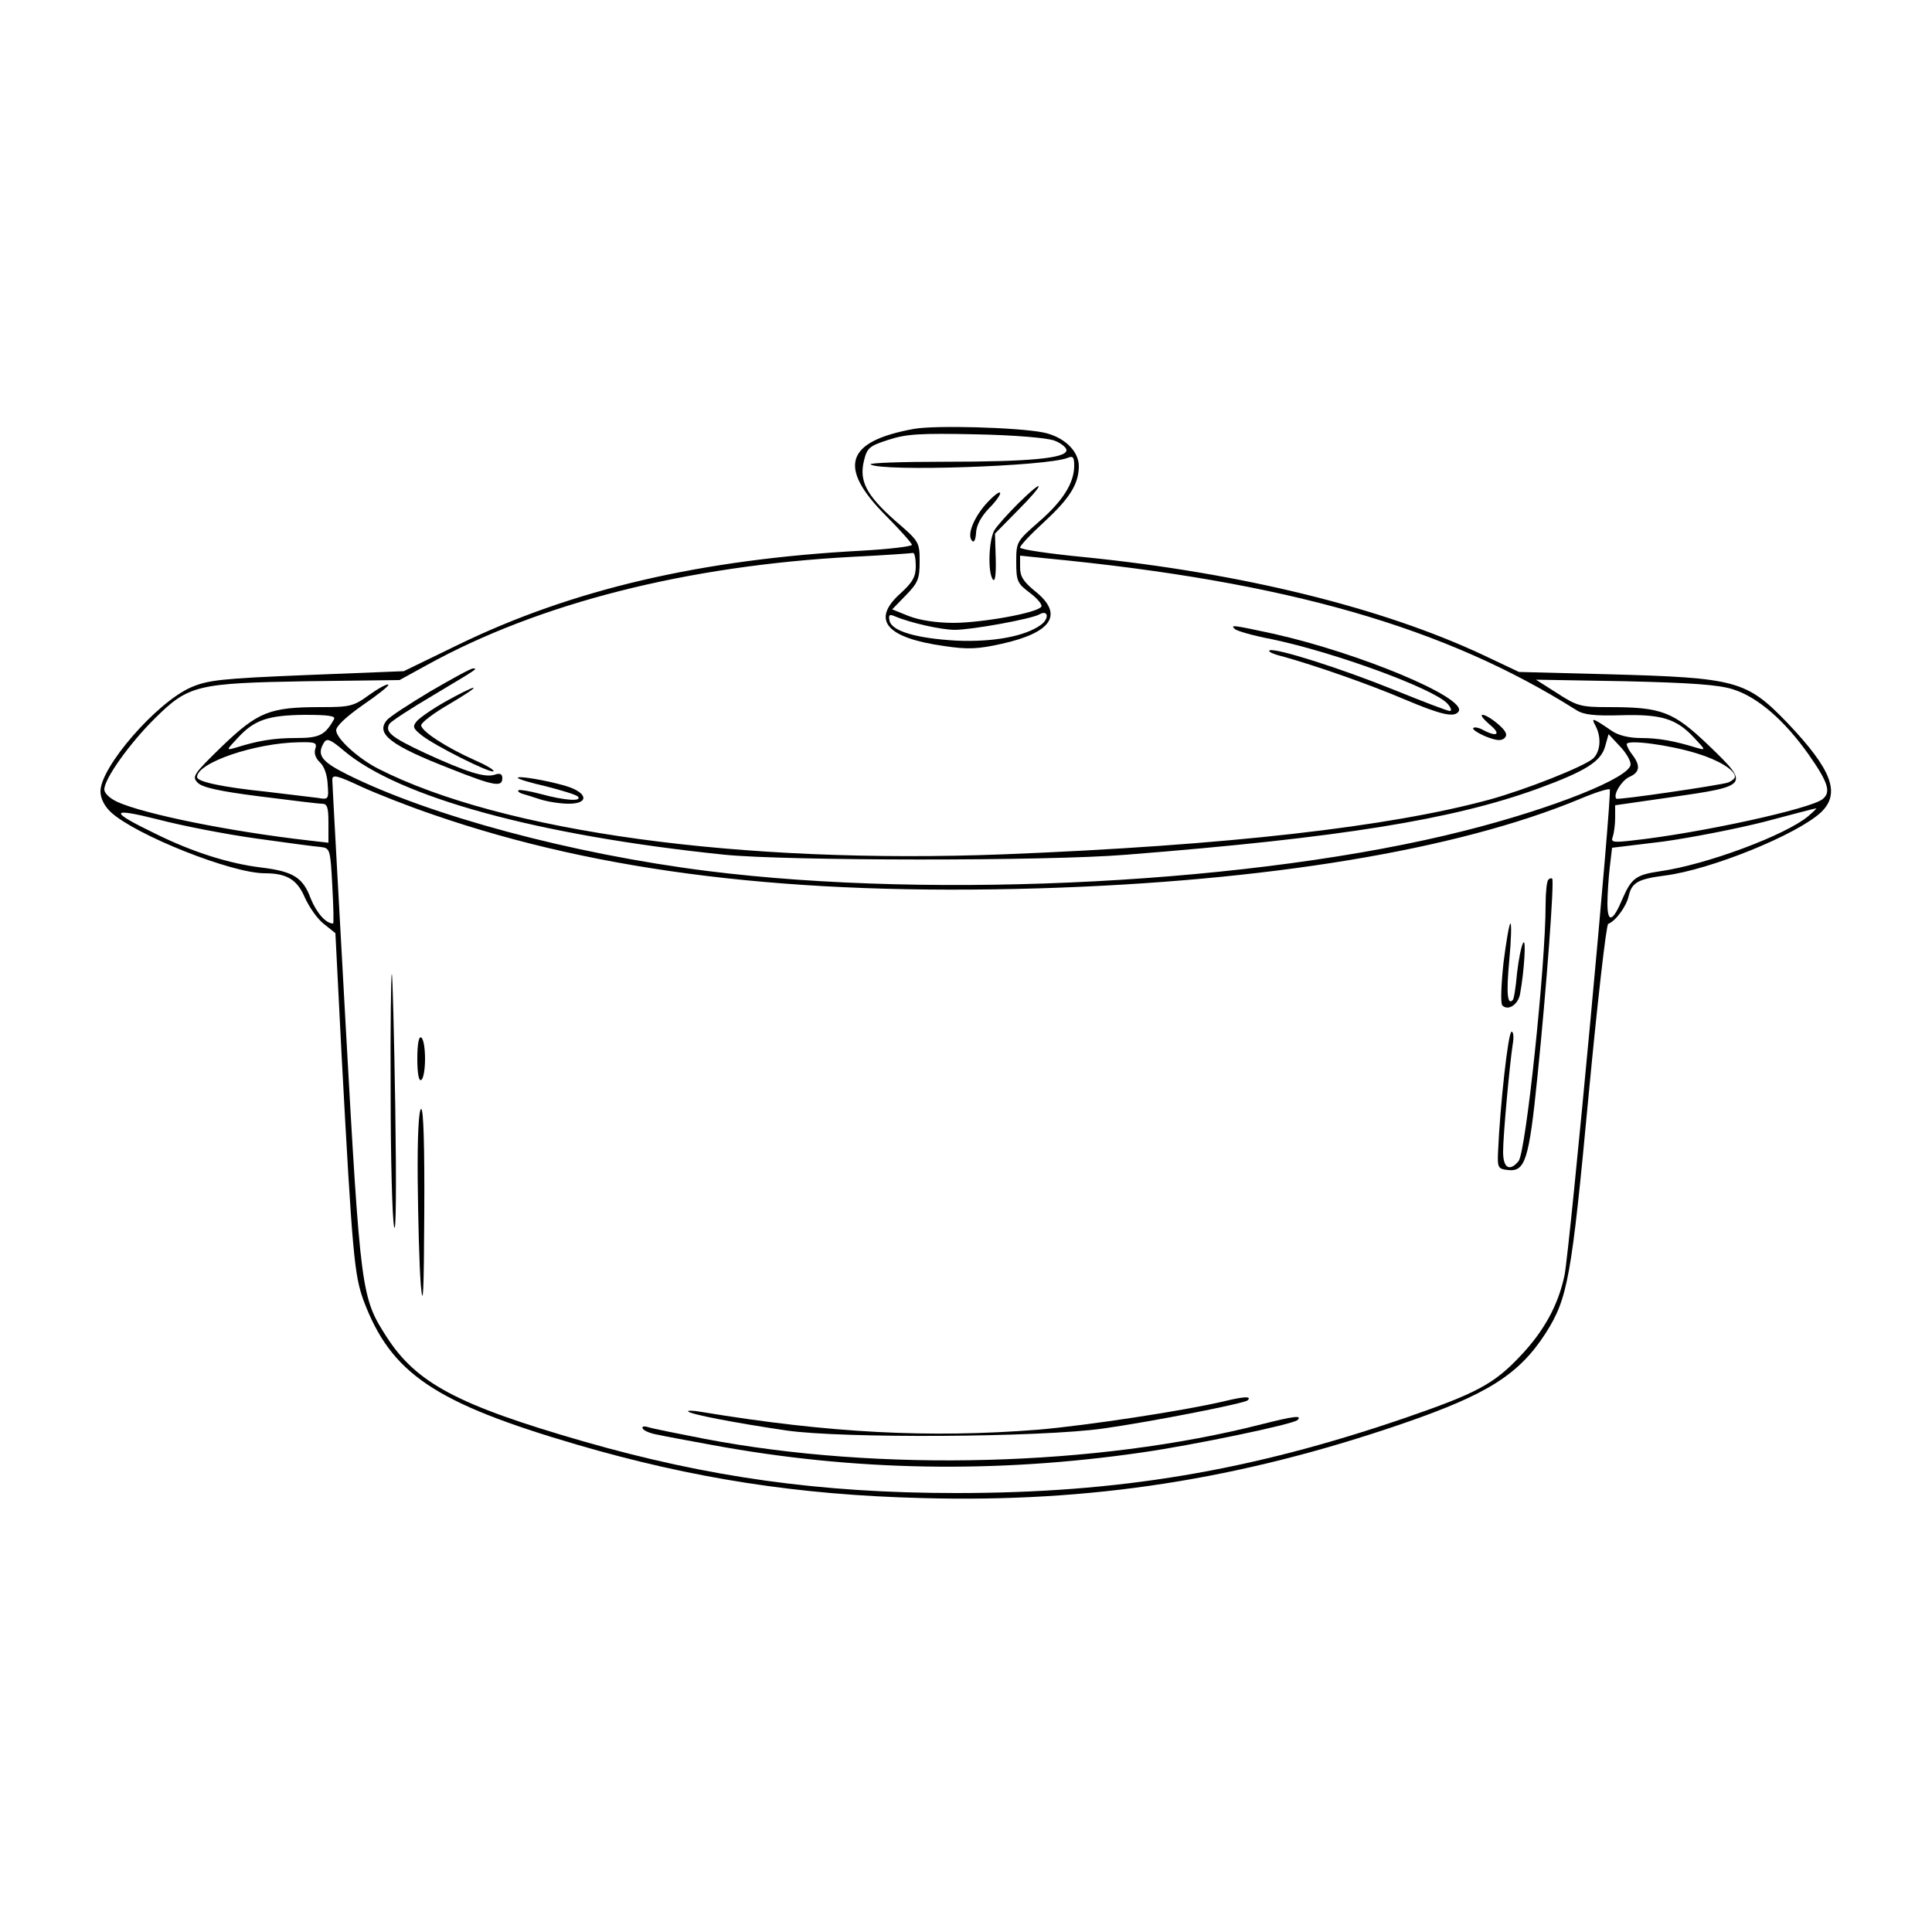 <?xml version="1.0" standalone="no"?>
<!DOCTYPE svg PUBLIC "-//W3C//DTD SVG 20010904//EN"
 "http://www.w3.org/TR/2001/REC-SVG-20010904/DTD/svg10.dtd">
<svg version="1.0" xmlns="http://www.w3.org/2000/svg"
 width="500pt" height="500pt" viewBox="0 0 500 500"
 preserveAspectRatio="xMidYMid meet">

<g transform="translate(0,500) scale(0.1,-0.1)"
fill="#000000" stroke="none">
<path d="M2365 3890 c-176 -32 -198 -98 -73 -224 37 -37 68 -72 68 -76 0 -4
-57 -11 -127 -15 -417 -22 -752 -100 -1048 -244 l-140 -68 -251 -10 c-222 -9
-256 -13 -300 -32 -89 -39 -234 -206 -234 -269 0 -18 10 -38 27 -54 64 -59
312 -158 398 -158 57 0 84 -16 104 -63 11 -24 32 -55 49 -68 l30 -24 16 -315
c28 -519 33 -570 57 -636 71 -189 184 -265 553 -373 298 -87 571 -130 893
-138 436 -12 821 48 1241 192 221 76 303 127 373 236 56 89 66 140 110 611 23
244 46 445 51 447 19 7 47 45 53 72 8 35 24 44 93 53 119 15 343 106 405 164
51 49 28 110 -87 231 -106 110 -132 117 -463 126 l-232 6 -93 44 c-260 122
-624 212 -1030 253 -93 9 -168 20 -168 25 0 5 27 34 61 65 67 62 90 98 91 144
1 40 -38 78 -93 89 -68 13 -279 19 -334 9z m363 -30 c17 -6 32 -18 32 -25 0
-21 -94 -30 -317 -30 -110 0 -196 -3 -190 -7 30 -19 455 -5 510 17 14 6 17 2
17 -20 0 -45 -29 -91 -91 -145 -58 -51 -59 -52 -59 -104 0 -50 3 -56 35 -80
20 -15 33 -31 30 -36 -10 -16 -149 -41 -225 -42 -48 0 -91 7 -119 18 l-42 17
35 36 c32 33 36 43 36 88 0 50 -1 52 -64 106 -74 66 -93 102 -80 155 8 33 14
38 64 54 46 15 82 17 225 14 100 -2 183 -9 203 -16z m-358 -325 c0 -28 -8 -42
-41 -72 -75 -68 -35 -114 115 -135 60 -9 87 -8 149 6 130 29 160 76 87 135
-31 25 -40 39 -40 62 l0 31 68 -7 c621 -60 1032 -178 1372 -393 19 -12 47 -15
116 -13 104 3 143 -9 189 -59 30 -32 30 -32 5 -25 -55 17 -97 25 -143 25 -31
0 -59 7 -75 18 -51 35 -55 36 -43 14 16 -30 13 -67 -6 -85 -24 -21 -173 -80
-267 -106 -260 -71 -681 -119 -1259 -142 -681 -26 -1297 58 -1619 222 -52 27
-108 78 -108 99 0 11 27 36 70 66 38 26 68 50 65 52 -3 3 -25 -9 -49 -26 -41
-30 -50 -32 -126 -32 -132 0 -162 -12 -255 -101 -75 -73 -79 -79 -63 -95 12
-12 57 -22 160 -35 79 -10 151 -19 161 -19 14 0 17 -9 17 -50 l0 -51 -52 6
c-202 23 -425 68 -495 100 -19 9 -33 22 -33 32 0 28 67 121 131 184 87 86 108
91 393 96 l240 3 71 39 c290 160 672 257 1102 280 81 4 151 9 156 10 4 0 7
-15 7 -34z m324 -152 c-41 -30 -124 -45 -218 -41 -106 6 -169 25 -174 52 -3
15 0 17 14 11 40 -17 120 -35 155 -35 44 0 198 28 219 40 23 13 26 -11 4 -27z
m1791 -167 c64 -20 133 -80 196 -169 51 -73 58 -97 36 -115 -30 -25 -317 -88
-491 -107 -52 -6 -58 -5 -52 10 3 9 6 31 6 49 l0 32 146 21 c201 29 203 31 97
133 -93 89 -122 100 -261 100 -71 0 -81 3 -132 36 l-55 35 230 -4 c171 -4 243
-9 280 -21z m-3621 -78 c-23 -41 -38 -48 -98 -48 -58 0 -99 -7 -156 -25 -25
-7 -25 -7 5 25 43 47 79 59 173 60 64 0 82 -3 76 -12z m3356 -116 c0 -34 -200
-114 -430 -172 -533 -135 -1363 -179 -1960 -104 -349 44 -718 143 -932 250
-68 34 -79 51 -59 83 7 11 17 7 50 -21 142 -121 502 -220 986 -270 160 -16
832 -17 1040 0 555 44 845 91 1065 171 123 45 163 70 174 109 l9 32 28 -30
c16 -16 29 -38 29 -48z m-3404 40 c-4 -11 1 -25 12 -35 11 -10 19 -33 20 -57
3 -38 2 -40 -25 -35 -15 2 -75 9 -133 16 -116 12 -180 26 -180 38 0 37 149 88
263 90 43 1 48 -1 43 -17z m3576 -12 c56 -17 98 -43 98 -60 0 -5 -8 -11 -17
-15 -20 -7 -286 -46 -290 -42 -9 10 13 46 33 56 28 12 30 29 9 57 -8 10 -15
23 -15 28 0 13 112 -2 182 -24z m-3269 -159 c432 -149 929 -209 1567 -190 587
18 1080 99 1398 231 40 17 75 28 78 25 7 -7 -103 -1186 -117 -1257 -16 -77
-53 -145 -115 -210 -68 -72 -113 -96 -299 -160 -400 -137 -740 -194 -1160
-194 -351 0 -643 41 -966 134 -326 94 -432 151 -509 271 -65 101 -67 116 -105
798 -19 344 -35 634 -35 643 0 14 11 12 73 -17 39 -18 125 -52 190 -74z m-460
-61 c78 -11 153 -21 167 -22 24 -3 25 -5 30 -101 3 -53 4 -97 2 -97 -19 0 -43
28 -58 65 -20 54 -45 70 -129 80 -81 10 -175 39 -272 87 -122 59 -120 69 7 37
61 -16 174 -38 253 -49z m4017 58 c-58 -49 -264 -126 -385 -143 -61 -9 -73
-18 -96 -71 -25 -60 -39 -64 -39 -12 0 24 3 66 6 93 l6 51 132 16 c72 10 190
33 261 51 72 19 132 35 135 35 3 1 -6 -8 -20 -20z"/>
<path d="M2635 3697 c-27 -27 -55 -58 -62 -70 -14 -26 -17 -106 -4 -126 6 -9
9 10 8 52 l-2 66 59 60 c72 72 72 88 1 18z"/>
<path d="M2551 3695 c-33 -38 -49 -81 -35 -95 5 -5 9 4 10 21 1 20 13 42 34
64 19 19 31 37 28 40 -3 3 -19 -10 -37 -30z"/>
<path d="M3196 3372 c5 -5 47 -17 94 -26 164 -34 420 -128 456 -167 9 -10 12
-19 6 -19 -6 0 -71 25 -145 55 -139 56 -303 108 -321 102 -6 -3 9 -10 34 -16
86 -24 221 -71 315 -111 95 -40 129 -48 140 -31 21 35 -256 151 -480 201 -102
22 -113 24 -99 12z"/>
<path d="M1114 3211 c-55 -33 -106 -66 -113 -75 -29 -35 9 -65 166 -126 111
-44 133 -48 133 -24 0 11 -6 14 -20 9 -25 -8 -71 6 -182 57 -85 40 -103 54
-90 75 4 6 54 39 112 73 115 69 118 70 104 70 -6 0 -55 -27 -110 -59z"/>
<path d="M1154 3185 c-34 -19 -67 -42 -75 -51 -12 -14 -10 -19 11 -36 33 -27
181 -101 187 -94 3 3 -19 16 -49 29 -74 33 -138 75 -138 90 0 7 33 32 73 55
39 23 68 42 62 42 -5 0 -37 -16 -71 -35z"/>
<path d="M3855 3125 c31 -25 20 -34 -17 -14 -11 6 -22 8 -25 5 -4 -3 11 -13
32 -22 28 -11 40 -12 49 -4 8 8 4 18 -17 36 -15 13 -33 24 -40 24 -7 0 2 -11
18 -25z"/>
<path d="M1340 2987 c0 -3 33 -13 73 -22 39 -10 76 -21 82 -26 14 -14 -33 -11
-95 6 -30 8 -56 12 -58 10 -3 -3 1 -6 9 -9 8 -2 29 -9 48 -15 19 -6 52 -11 73
-11 54 0 49 29 -8 46 -51 15 -124 27 -124 21z"/>
<path d="M4007 2723 c-4 -3 -7 -33 -7 -65 0 -155 -51 -640 -70 -663 -23 -28
-40 -18 -40 24 0 43 17 227 25 279 3 17 2 32 -3 32 -9 0 -30 -193 -35 -310 -2
-42 0 -45 25 -48 45 -5 55 24 77 243 23 226 44 506 38 511 -2 2 -7 1 -10 -3z"/>
<path d="M3891 2508 c-6 -56 -8 -105 -3 -110 15 -15 41 2 46 30 11 61 16 146
8 132 -5 -8 -12 -44 -16 -79 -3 -35 -8 -67 -11 -69 -14 -15 -17 18 -9 103 5
52 6 95 3 95 -3 0 -11 -46 -18 -102z"/>
<path d="M1011 2174 c0 -170 4 -327 9 -349 5 -23 6 104 3 305 -3 190 -7 347
-9 349 -2 2 -4 -135 -3 -305z"/>
<path d="M1080 2260 c0 -38 4 -59 10 -55 6 3 10 28 10 55 0 27 -4 52 -10 55
-6 4 -10 -17 -10 -55z"/>
<path d="M1081 1948 c1 -101 4 -223 8 -273 6 -67 8 -19 9 183 1 176 -2 272 -8
272 -6 0 -10 -67 -9 -182z"/>
<path d="M3170 1374 c-105 -25 -356 -63 -483 -74 -282 -22 -539 -9 -872 46
-22 4 -37 4 -34 1 6 -7 118 -29 254 -49 144 -21 657 -18 820 5 127 18 366 65
374 73 11 11 -9 10 -59 -2z"/>
<path d="M3265 1314 c-427 -109 -988 -124 -1440 -38 -71 14 -138 27 -149 31
-11 3 -16 1 -12 -5 3 -5 20 -12 38 -15 18 -4 83 -16 143 -27 363 -67 731 -74
1110 -19 133 19 392 73 403 84 13 13 -10 10 -93 -11z"/>
</g>
</svg>
